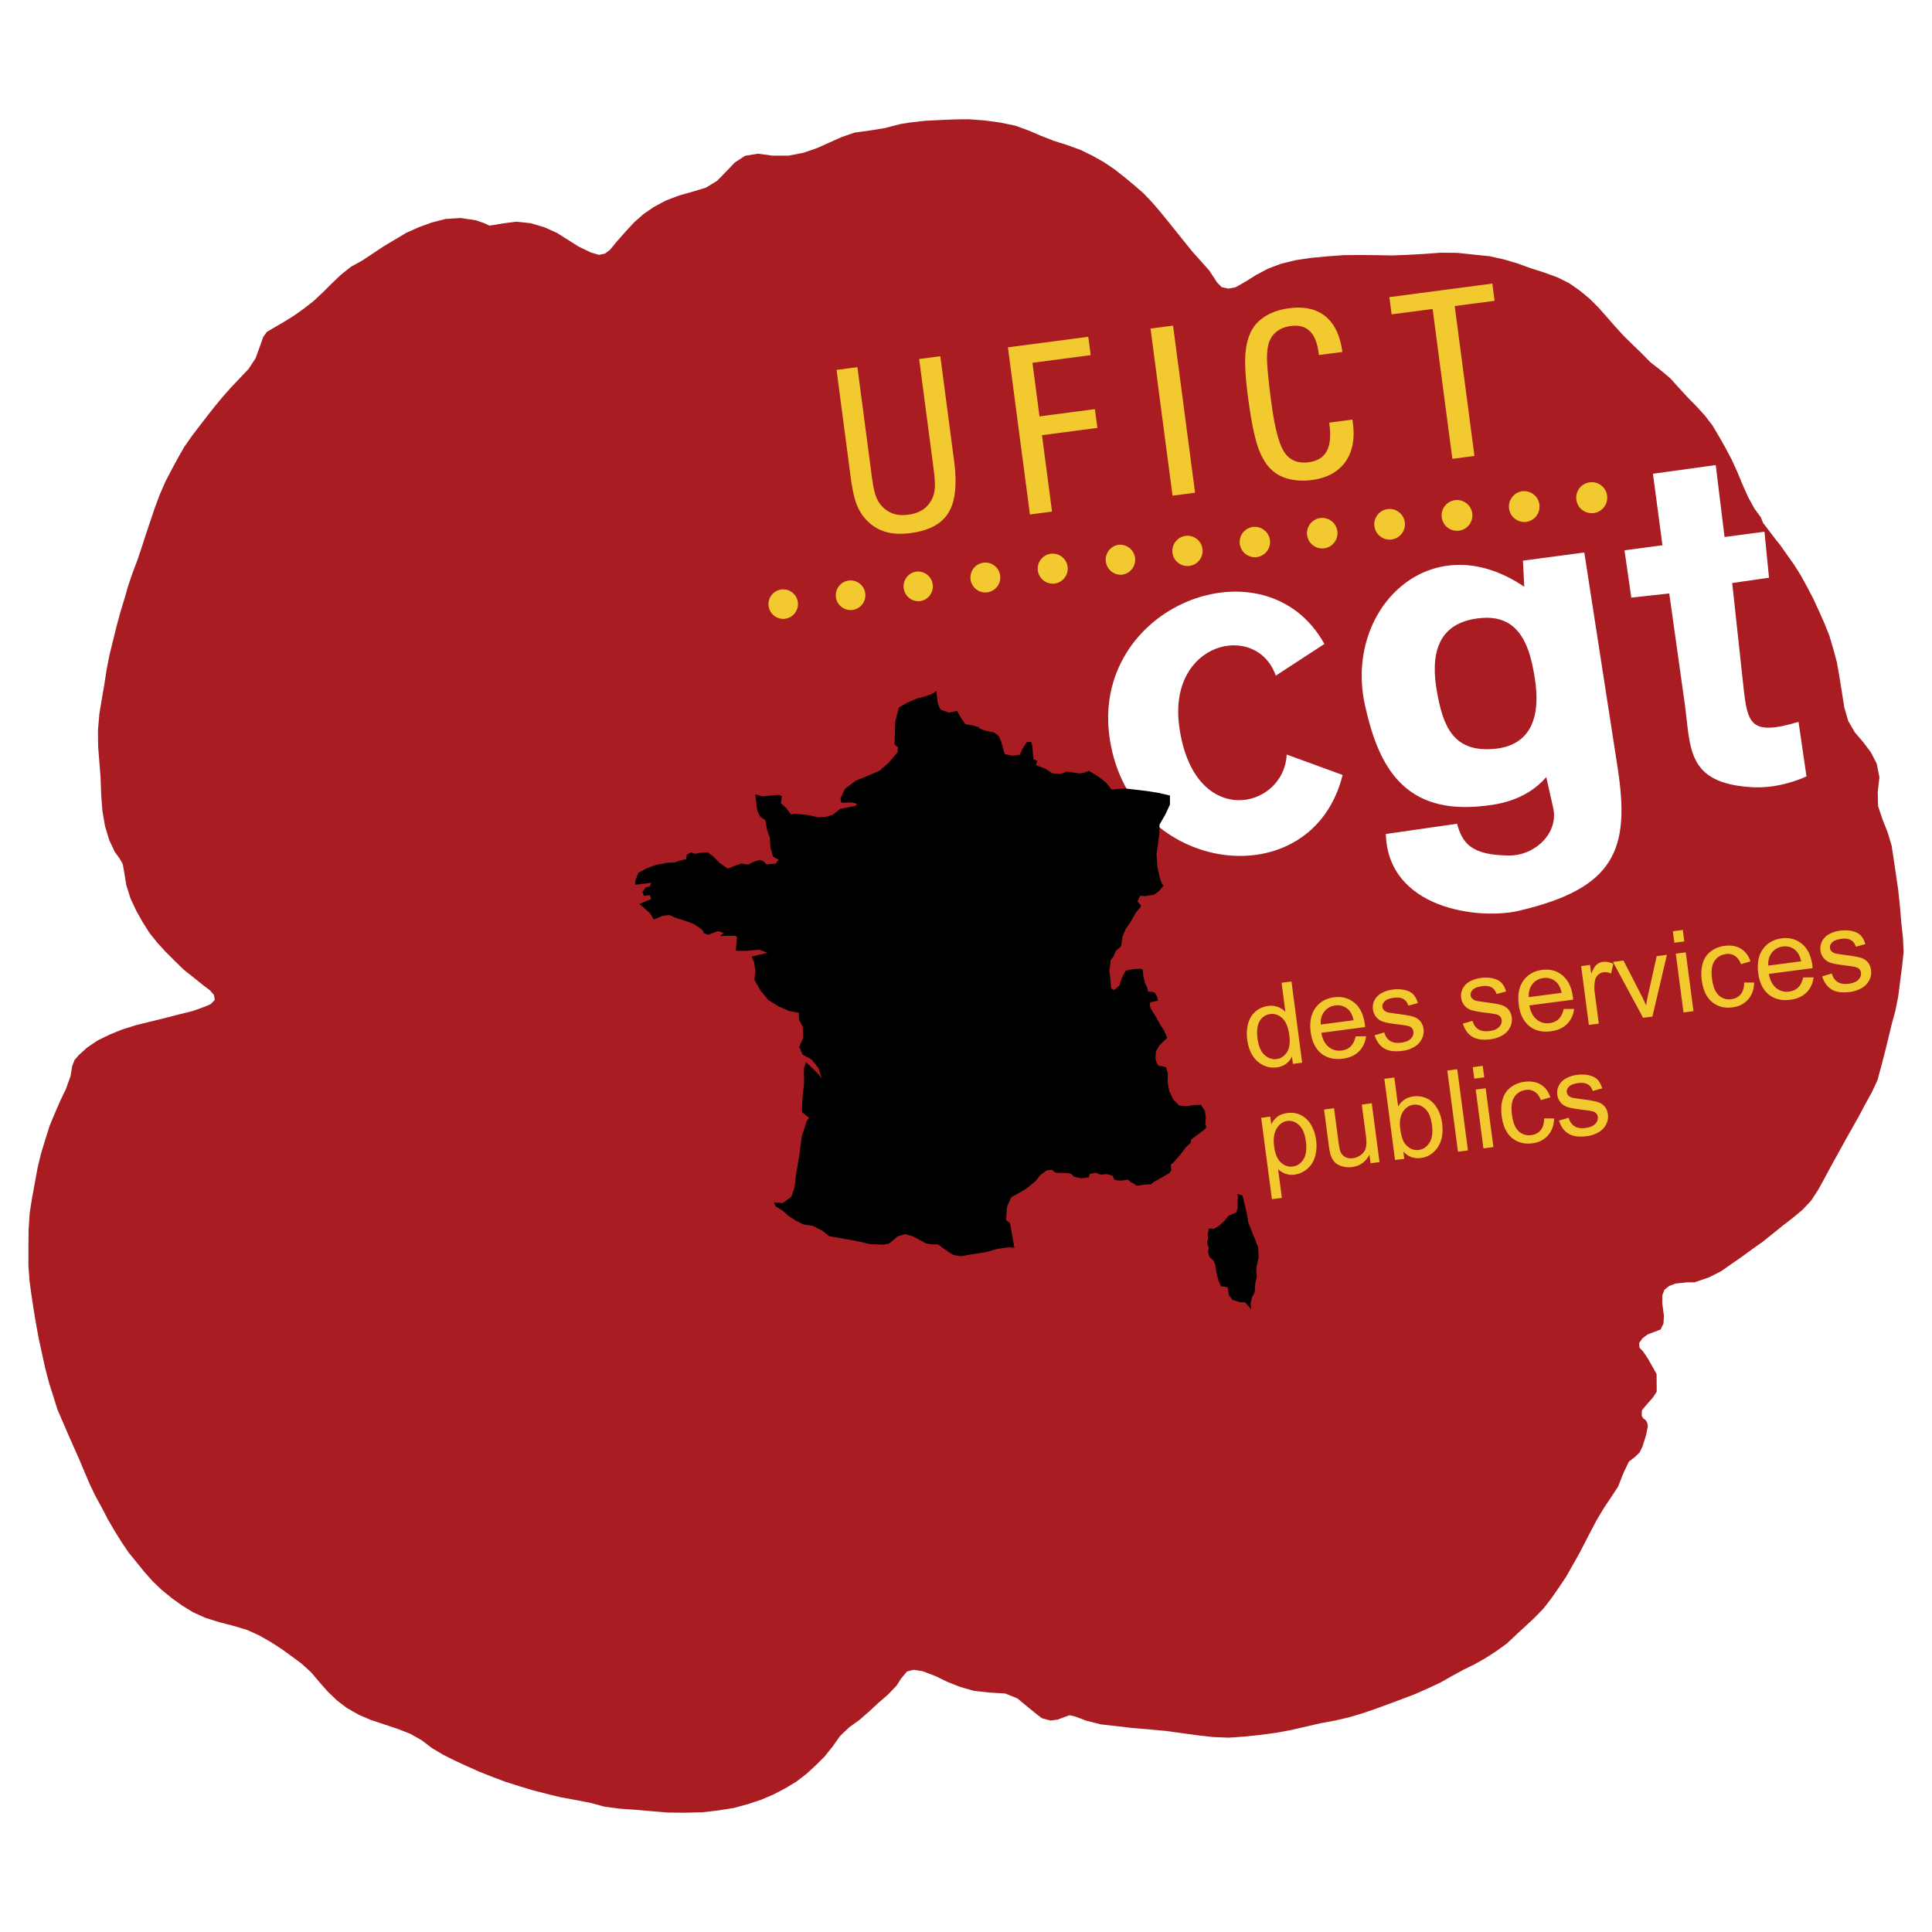 <svg xmlns="http://www.w3.org/2000/svg" width="2500" height="2500" viewBox="0 0 192.756 192.756"><g fill-rule="evenodd" clip-rule="evenodd"><path fill="#fff" d="M0 0h192.756v192.756H0V0z"/><path fill="#a81c22" d="M89.058 12.572l-.732.198-1.494.245-1.571.213-1.312.457-1.22.549-1.235.549-1.327.458-1.494.289h-1.602l-1.448-.198-1.296.214-1.037.686-.87.915-.884.9-1.098.671-1.357.411-1.388.397-1.281.488-1.16.625-1.051.717-.946.838-.854.931-.839.945-.701.854-.504.382-.609.122-.809-.244-1.204-.58-1.083-.686-1.098-.687-1.22-.548-1.373-.412-1.448-.153-1.297.168-1.372.229-.595-.275-.824-.274-1.464-.214-1.509.092-1.403.366-1.297.473-1.219.548-2.227 1.328-2.135 1.418-1.159.64-.976.778-.915.869-.884.884-.931.87-.991.777-1.037.733-1.113.686-.976.564-.564.336-.367.503-.289.839-.473 1.296-.702 1.067-.869.915-.869.915-.839.946-.808.976-.778.991-.777 1.006-.763 1.007-.732 1.052-.641 1.129-.625 1.159-.61 1.174-.533 1.235-.489 1.297-.442 1.311-.411 1.22-.412 1.281-.443 1.327-.487 1.296-.458 1.327-.396 1.372L12 61.112l-.381 1.404-.351 1.433-.351 1.418-.29 1.495-.229 1.494-.243 1.403-.244 1.479-.138 1.617.016 1.632.122 1.51.122 1.555.06 1.693.122 1.647.26 1.525.412 1.372.564 1.205.472.641.321.564.137.762.214 1.327.427 1.358.564 1.204.641 1.144.686 1.083.793.991.854.93.884.885.915.885.976.777.992.793.625.473.396.457.076.503-.426.427-.626.259-1.144.412-1.418.351-1.418.366-1.434.351-1.418.35-1.357.428-1.266.517-1.189.58-1.053.717-.823.747-.412.473-.244.641-.153.961-.472 1.311-.58 1.205-.533 1.235-.519 1.251-.427 1.357-.412 1.357-.35 1.433-.275 1.51-.274 1.495-.244 1.54-.107 1.678-.016 1.754v1.753l.107 1.541.199 1.448.213 1.419.244 1.464.275 1.494.32 1.464.32 1.449.366 1.402.427 1.358.427 1.357 1.068 2.485 1.097 2.471.519 1.235.534 1.251.579 1.204.626 1.144.61 1.175.655 1.128.687 1.098.716 1.068.793.975.793.977.839.945.915.869.976.793 1.037.747 1.098.671 1.22.55 1.358.427 1.418.366 1.372.411 1.22.55 1.144.655 1.068.687 1.036.747 1.022.763.93.853.809.961.838.945.9.869 1.007.763 1.143.655 1.236.535 1.326.442 1.343.442 1.28.503 1.129.641 1.021.777 1.099.657 1.189.594 1.22.565 1.235.549 1.266.502 1.296.489 1.342.427 1.358.412 1.418.366 1.433.35 1.51.275 1.479.289 1.403.382 1.556.198 1.54.106 1.556.138 1.631.137 1.754.015 1.708-.045 1.586-.183 1.525-.244 1.403-.382 1.342-.442 1.25-.534 1.16-.61 1.113-.671 1.006-.777.93-.854.885-.884.793-.992.732-1.037.915-.869 1.037-.748.945-.823.916-.854.96-.824.87-.914.426-.672.611-.731.655-.168.9.137 1.281.488 1.19.579 1.28.504 1.374.396 1.57.168 1.539.092 1.221.487.977.809.974.793.504.381.854.229.701-.092 1.191-.442.578.138 1.145.426 1.402.351 3.203.366 1.647.137 1.617.153 1.57.213 1.555.214 1.601.183 1.571.06 1.572-.106 1.586-.168 1.57-.213 1.494-.275 2.899-.67 1.494-.275 1.434-.336 1.371-.412 1.328-.457 1.295-.473 1.297-.488 1.281-.488 1.234-.549 1.221-.564 1.129-.64 1.142-.626 1.206-.595 1.128-.64 1.082-.702 1.024-.747.914-.869.93-.854.916-.854.869-.9.777-1.006.733-1.053.716-1.067 1.282-2.257 1.218-2.349.612-1.159.67-1.113.716-1.067.702-1.068.504-1.28.564-1.205.625-.488.457-.443.291-.595.365-1.173.168-.87-.06-.32-.139-.244-.258-.198-.152-.244.013-.565.413-.488.716-.823.352-.549-.016-1.754-.32-.579-.564-.991-.442-.657-.383-.412-.029-.457.336-.472.502-.381 1.297-.489.289-.594.047-.779-.168-1.28.015-.778.198-.533.472-.382.641-.243 1.16-.123h.731l.627-.213.837-.29 1.174-.595 1.053-.733 1.053-.731 1.021-.747 1.037-.733.991-.792.976-.793 1.006-.778.977-.808.869-.915.701-1.068.32-.579 1.25-2.303 1.266-2.288 1.281-2.271.611-1.159.641-1.16.564-1.205.381-1.402.366-1.403.351-1.434.334-1.388.352-1.281.289-1.448.199-1.571.197-1.51.139-1.342-.063-1.418-.166-1.54-.138-1.632-.168-1.601-.213-1.464-.213-1.449-.229-1.51-.412-1.372-.504-1.266-.441-1.327-.031-1.418.168-1.449-.274-1.372-.595-1.144-.762-1.007-.824-.961-.657-1.128-.396-1.373-.244-1.54-.244-1.54-.258-1.449-.352-1.296-.396-1.342-.504-1.251-.549-1.235-.564-1.22-.61-1.159-.625-1.143-.685-1.083-.748-1.052-.641-.915-.365-.443-1.313-1.723-.228-.564-.657-.9-.625-1.144-.548-1.235-.518-1.25-.564-1.235-.612-1.16-.64-1.128-.67-1.128-.764-.992-.853-.93-.885-.9-.854-.93-.838-.93-.961-.809-1.007-.777-.883-.9-.901-.869-.9-.885-.853-.93-.825-.946-.838-.945-.884-.884-.977-.809-1.051-.732-1.189-.595-1.297-.472-1.342-.427-1.312-.473-1.371-.412-1.45-.321-1.617-.167-1.615-.168-1.662-.015-1.633.122-1.631.092-1.556.06-1.631-.03-1.662-.015-1.586.015-1.602.122-1.633.152-1.523.229-1.434.351-1.297.488-1.16.61-1.097.686-.991.565-.732.137-.672-.152-.441-.458-.442-.671-.351-.534-1.678-1.876-1.586-1.967-.793-.991-.793-.976-.824-.961-.869-.915-.946-.823-.976-.808-.99-.778-1.067-.717-1.144-.641-1.19-.579-1.297-.473-1.357-.427-1.281-.503-1.25-.533-1.297-.473-1.479-.306-1.554-.214-1.587-.121-1.433.015-1.449.061-1.51.076-1.586.183-.839.138-.808.198z"/><path d="M132.135 64.249l-4.85 3.161c-1.898-5.431-10.801-3.438-9.631 5.085 1.418 10.337 10.457 8.299 10.719 2.786l5.58 2.037c-3.057 12.337-21.039 10.036-23.211-3.452-2.162-13.43 15.508-20.252 21.393-9.617zm6.129 18.96l7.102-1.025c.537 1.927 1.404 3.144 5.188 3.172 2.598.019 4.971-2.249 4.408-4.75l-.689-3.071c-2.156 2.459-5.078 2.781-6.789 2.927-7.85.669-10.084-4.659-11.293-10.066-2.16-9.647 6.549-18.194 15.885-11.854l-.133-2.604 6.123-.816 3.324 21.466c1.262 8.14-.23 12.039-9.873 14.284-3.958.92-13.04-.163-13.253-7.663zm5.086-14.288c.613 3.542 1.639 6.178 5.756 5.792 3.633-.34 4.641-3.185 4.021-7.05-.445-2.78-1.301-6.31-5.25-6.01-4.668.354-5.115 3.88-4.527 7.268zm32.691-15.871l.453 4.589-3.672.529 1.111 10.252c.412 3.803.68 5.037 5.506 3.603l.795 5.443c-1.51.67-3.441 1.193-5.48 1.071-6.58-.391-6.057-3.994-6.676-8.394l-1.537-10.932-3.787.416-.678-4.724 3.787-.505-.949-7.132 6.264-.868.879 7.18 3.984-.528z" fill="#fff"/><path d="M85.544 36.633l1.418 10.773c.118.896.241 1.543.37 1.936.128.392.297.72.509.983.338.424.736.721 1.191.891s.985.215 1.587.135c.605-.079 1.108-.26 1.512-.543.402-.283.709-.673.921-1.169.128-.299.202-.657.221-1.068.019-.415-.031-1.064-.148-1.953l-.049-.374-1.372-10.423 2.112-.278 1.375 10.446c.307 2.327.121 4.049-.557 5.16-.677 1.114-1.936 1.792-3.774 2.034-.978.129-1.826.084-2.54-.131a4.329 4.329 0 0 1-1.9-1.195c-.412-.443-.734-.966-.966-1.568s-.432-1.542-.601-2.823l-.064-.486-1.326-10.073 2.081-.274zm17.212 14.696l-2.195-16.673 8.016-1.055.242 1.832-5.811.765.703 5.348 5.527-.728.246 1.875-5.525.728 1.002 7.62-2.205.288zm14.228-1.873l-2.195-16.673 2.248-.296 2.195 16.673-2.248.296zm17.946-7.594l.049.373c.209 1.583-.049 2.871-.768 3.866-.721.996-1.826 1.592-3.318 1.788a6.358 6.358 0 0 1-2.025-.042c-.641-.125-1.172-.338-1.596-.644-.709-.496-1.264-1.273-1.67-2.333-.402-1.057-.768-2.811-1.09-5.262-.225-1.71-.316-3.034-.275-3.976.041-.942.211-1.744.516-2.414.295-.666.779-1.216 1.447-1.639.668-.426 1.475-.7 2.414-.824 1.516-.2 2.727.071 3.635.814.906.743 1.465 1.927 1.678 3.547l-2.34.309-.033-.249c-.131-.996-.426-1.713-.887-2.15-.461-.437-1.088-.604-1.887-.499-.508.067-.938.224-1.289.47a2.294 2.294 0 0 0-.809.978c-.184.41-.273 1.002-.271 1.779.002.779.145 2.238.426 4.377.332 2.526.77 4.191 1.309 4.995.537.803 1.348 1.132 2.424.991.859-.113 1.455-.478 1.793-1.093.336-.615.428-1.505.275-2.665l-.025-.191 2.317-.306zm9.972 3.918l-1.969-14.954-4.09.538-.227-1.719 10.275-1.353.225 1.719-3.979.524 1.969 14.955-2.204.29zM128.996 106.145l-.098-.74c-.295.631-.805.994-1.525 1.089a2.322 2.322 0 0 1-1.344-.218 2.558 2.558 0 0 1-1.053-.959c-.275-.435-.455-.952-.533-1.552a4.183 4.183 0 0 1 .082-1.633c.133-.504.379-.908.736-1.214a2.364 2.364 0 0 1 1.258-.553 1.99 1.99 0 0 1 1.727.593l-.383-2.907.988-.13 1.066 8.102-.921.122zm-3.531-2.515c.1.751.332 1.292.697 1.622s.764.468 1.195.411c.436-.057.781-.284 1.037-.679.258-.396.338-.959.242-1.688-.105-.802-.338-1.372-.697-1.707-.357-.335-.764-.473-1.217-.413-.443.059-.789.287-1.037.688s-.322.988-.22 1.766zm9.785-.232l1.045-.009c-.084.622-.322 1.128-.717 1.517-.395.391-.934.63-1.613.719-.859.113-1.574-.062-2.148-.524-.57-.462-.92-1.171-1.047-2.124-.129-.988.025-1.788.461-2.399.436-.612 1.061-.972 1.869-1.078.785-.104 1.463.079 2.031.547.566.47.914 1.188 1.041 2.157.008.06.018.147.029.265l-4.375.577c.121.64.367 1.109.74 1.409s.805.417 1.295.353c.365-.048.664-.185.896-.411.233-.226.397-.559.493-.999zm-3.477-1.179l3.275-.431c-.107-.487-.283-.841-.521-1.062a1.538 1.538 0 0 0-1.309-.412c-.457.061-.82.264-1.09.61-.271.347-.39.779-.355 1.295zm5.373 1.07l.963-.285c.107.388.301.67.582.847.279.176.646.235 1.1.176.457-.06.783-.198.979-.414.199-.214.281-.447.248-.698a.617.617 0 0 0-.363-.492c-.148-.069-.502-.137-1.062-.203-.754-.088-1.279-.181-1.578-.278a1.472 1.472 0 0 1-.715-.473 1.482 1.482 0 0 1-.322-.76 1.545 1.545 0 0 1 .082-.75c.092-.238.23-.445.418-.619.139-.135.336-.259.594-.374.256-.114.537-.191.844-.231a3.43 3.43 0 0 1 1.238.038c.367.087.648.232.844.438s.35.494.461.865l-.953.26c-.086-.296-.244-.516-.479-.656-.234-.142-.545-.188-.932-.136-.457.06-.773.178-.949.354-.174.178-.248.367-.223.569a.565.565 0 0 0 .168.332.89.89 0 0 0 .416.216c.105.023.408.069.912.137.729.096 1.24.186 1.535.27.293.082.533.228.721.436.189.207.307.48.35.819.045.332-.01.656-.166.975a1.892 1.892 0 0 1-.746.79 3.072 3.072 0 0 1-1.207.404c-.764.1-1.363.019-1.807-.246-.441-.267-.759-.703-.953-1.311zm8.805-1.159l.963-.284c.105.387.301.67.582.846.279.176.645.235 1.1.176.457-.061.783-.198.979-.414.197-.214.279-.446.246-.698a.61.61 0 0 0-.363-.492c-.148-.069-.502-.137-1.061-.202-.754-.088-1.281-.182-1.58-.279-.301-.097-.539-.254-.715-.473s-.285-.473-.322-.76a1.52 1.52 0 0 1 .084-.75 1.64 1.64 0 0 1 .416-.619c.139-.135.338-.259.594-.373.258-.115.539-.192.846-.232a3.454 3.454 0 0 1 1.238.038c.365.088.646.233.842.438.195.205.35.494.463.864l-.955.262c-.086-.297-.244-.517-.479-.657-.234-.142-.543-.187-.932-.136-.457.06-.771.178-.947.355-.176.176-.25.366-.223.568a.551.551 0 0 0 .166.332.89.89 0 0 0 .416.216c.105.023.41.07.914.138.729.096 1.238.185 1.533.269.293.082.533.228.723.437.188.206.305.48.35.818.043.332-.012.656-.168.975a1.87 1.87 0 0 1-.746.791 3.089 3.089 0 0 1-1.205.403c-.764.101-1.365.019-1.807-.246s-.76-.703-.952-1.311zm10.055-1.464l1.045-.009c-.082.621-.32 1.128-.717 1.517-.395.391-.932.629-1.613.719-.859.113-1.574-.062-2.146-.524-.572-.462-.922-1.171-1.047-2.125-.131-.987.023-1.787.459-2.399.436-.611 1.061-.971 1.871-1.078.785-.104 1.461.08 2.029.548.566.47.914 1.188 1.041 2.157.008.059.02.146.029.265l-4.375.576c.121.641.367 1.11.742 1.409.373.301.805.418 1.293.354.365-.048.664-.185.898-.411.231-.227.395-.56.491-.999zm-3.477-1.179l3.277-.432c-.109-.488-.283-.841-.523-1.062a1.532 1.532 0 0 0-1.307-.412c-.457.061-.82.264-1.092.61s-.39.78-.355 1.296zm5.992 2.77l-.771-5.868.893-.117.117.889c.174-.446.35-.749.525-.907a1.12 1.12 0 0 1 .611-.282c.336-.044.691.017 1.064.186l-.221.969a1.443 1.443 0 0 0-.758-.121.958.958 0 0 0-.559.274 1.059 1.059 0 0 0-.299.594 3.945 3.945 0 0 0-.014 1.182l.404 3.072-.992.129zm5.411-.712l-3.006-5.574 1.051-.138 1.721 3.348c.188.361.363.739.533 1.134.047-.322.121-.711.223-1.166l.834-3.752 1.021-.134-1.449 6.161-.928.121zm3.117-7.489l-.15-1.144.994-.131.15 1.145-.994.13zm.916 6.958l-.773-5.868.996-.131.771 5.868-.994.131zm6.055-2.985l.996-.002c-.02.689-.223 1.253-.613 1.691-.389.439-.906.702-1.547.786-.801.105-1.482-.072-2.041-.532-.557-.461-.898-1.182-1.027-2.162-.084-.634-.051-1.2.096-1.703.146-.503.42-.902.818-1.196a2.853 2.853 0 0 1 1.354-.541c.637-.083 1.18.009 1.627.278.447.268.768.691.959 1.27l-.945.277c-.145-.383-.348-.658-.607-.825a1.271 1.271 0 0 0-.889-.187c-.5.066-.883.299-1.148.7s-.348.988-.246 1.767c.104.788.33 1.341.68 1.659.35.316.768.444 1.252.381.391-.052.701-.215.932-.488.227-.276.345-.666.349-1.173zm5.88-.509l1.045-.008c-.084.621-.322 1.127-.717 1.517s-.934.629-1.613.719c-.859.113-1.574-.062-2.146-.524-.572-.462-.922-1.172-1.047-2.125-.131-.987.023-1.788.459-2.399s1.061-.971 1.869-1.078c.787-.104 1.463.08 2.031.548.566.469.914 1.188 1.041 2.156.008.06.02.148.029.266l-4.375.576c.121.641.367 1.11.74 1.409.375.301.805.418 1.295.354.365-.048.664-.186.896-.412.234-.227.398-.559.493-.999zm-3.476-1.179l3.277-.431c-.109-.488-.283-.84-.523-1.061a1.535 1.535 0 0 0-1.309-.412c-.457.06-.818.264-1.09.61-.271.346-.39.778-.355 1.294zm5.373 1.07l.963-.285c.107.388.303.67.582.846.279.177.646.236 1.1.177.457-.061.783-.198.979-.414.199-.215.281-.447.248-.699a.61.61 0 0 0-.363-.492c-.148-.069-.502-.137-1.062-.202-.754-.088-1.279-.182-1.578-.278a1.48 1.48 0 0 1-.715-.473 1.478 1.478 0 0 1-.322-.759 1.525 1.525 0 0 1 .084-.751c.09-.238.229-.444.416-.619.139-.135.336-.259.594-.374.258-.115.537-.191.844-.232.461-.06.873-.047 1.24.039.365.087.646.233.842.438.195.205.35.493.461.864l-.953.261c-.086-.297-.244-.516-.479-.656-.234-.142-.545-.188-.932-.136-.457.06-.773.178-.947.355-.176.177-.25.367-.225.568.018.129.074.24.168.333a.89.89 0 0 0 .416.216c.105.023.408.07.912.137.729.096 1.24.186 1.535.269.293.082.533.228.721.436.189.208.307.481.35.819.045.333-.01.657-.166.975a1.894 1.894 0 0 1-.746.791 3.071 3.071 0 0 1-1.207.403c-.764.101-1.363.019-1.807-.246-.441-.267-.76-.703-.953-1.311zm-54.899 22.231l-1.068-8.118.906-.119.1.763a2.28 2.28 0 0 1 .637-.768c.25-.184.564-.302.949-.352.5-.066.959.004 1.377.212.416.208.754.533 1.012.978.256.443.422.946.496 1.506a3.976 3.976 0 0 1-.111 1.664 2.46 2.46 0 0 1-.793 1.229c-.377.31-.791.496-1.246.556a1.888 1.888 0 0 1-.92-.094 2.089 2.089 0 0 1-.721-.445l.377 2.858-.995.13zm.223-5.27c.1.755.326 1.294.68 1.614s.748.453 1.182.396c.443-.059.797-.297 1.062-.712s.346-1.016.242-1.8c-.098-.748-.326-1.288-.682-1.619-.355-.332-.748-.469-1.176-.412-.424.056-.773.303-1.047.742-.273.439-.361 1.035-.261 1.791zm9.621 1.685l-.113-.861c-.369.723-.947 1.137-1.73 1.24a2.4 2.4 0 0 1-.996-.072c-.318-.094-.564-.229-.736-.411a1.884 1.884 0 0 1-.402-.698c-.066-.189-.127-.497-.184-.92l-.479-3.636.996-.131.428 3.254c.068.521.135.867.199 1.043.096.252.256.441.479.563.223.123.482.163.781.124s.568-.152.809-.34c.242-.188.4-.419.475-.697.072-.276.078-.668.012-1.169l-.414-3.143.994-.131.773 5.868-.892.117zm3.365-.443l-.924.121-1.066-8.102.996-.131.381 2.89c.35-.581.852-.915 1.504-1 .359-.048.711-.021 1.053.082s.635.273.877.51c.244.235.449.532.615.889s.277.746.334 1.169c.131 1.006-.016 1.817-.439 2.432-.426.614-.986.968-1.682 1.059-.693.091-1.275-.127-1.744-.653l.095.734zm-.402-2.976c.092.703.256 1.198.488 1.487.379.471.838.671 1.373.601.434-.058.783-.296 1.051-.716.268-.419.352-1.002.252-1.75-.1-.767-.326-1.312-.678-1.637s-.744-.459-1.174-.402c-.436.058-.787.295-1.053.715-.267.419-.353.986-.259 1.702zm5.758 2.271l-1.066-8.102.994-.131 1.066 8.102-.994.131zm1.625-7.292l-.15-1.145.994-.131.15 1.145-.994.131zm.916 6.957l-.773-5.867.994-.131.773 5.867-.994.131zm6.055-2.984l.996-.002c-.02.689-.223 1.253-.613 1.691-.389.44-.906.702-1.547.787-.803.105-1.482-.072-2.041-.533-.557-.461-.898-1.182-1.027-2.162-.084-.634-.053-1.2.094-1.703.148-.503.422-.902.818-1.196a2.88 2.88 0 0 1 1.354-.541c.639-.083 1.182.009 1.629.278.447.268.768.692.959 1.27l-.947.277c-.143-.383-.346-.658-.605-.825a1.279 1.279 0 0 0-.889-.187c-.5.065-.883.299-1.15.699-.264.4-.348.988-.244 1.767.104.788.33 1.341.678 1.659a1.5 1.5 0 0 0 1.254.381c.391-.052.701-.215.932-.488.228-.276.345-.664.349-1.172zm1.484.211l.963-.285c.107.387.301.67.582.846.279.176.645.236 1.1.176.457-.06.781-.198.979-.414.197-.214.279-.446.246-.698a.61.61 0 0 0-.363-.492c-.148-.069-.502-.137-1.061-.202-.754-.088-1.281-.182-1.58-.279-.301-.097-.539-.254-.715-.473s-.285-.472-.322-.759a1.524 1.524 0 0 1 .084-.751c.092-.238.229-.444.416-.619.139-.135.338-.259.596-.373a2.99 2.99 0 0 1 .844-.232 3.43 3.43 0 0 1 1.238.039c.365.087.646.232.842.438.195.204.35.493.463.864l-.955.261c-.086-.297-.244-.517-.479-.656-.234-.143-.543-.188-.932-.137-.457.061-.771.178-.947.355-.176.177-.25.366-.223.568a.543.543 0 0 0 .168.332.873.873 0 0 0 .414.216c.105.023.41.07.914.138.729.096 1.238.186 1.533.269.293.082.533.228.723.436.188.208.305.481.35.819.043.332-.012.656-.168.975a1.87 1.87 0 0 1-.746.791 3.089 3.089 0 0 1-1.205.403c-.764.101-1.365.019-1.807-.246s-.761-.703-.952-1.31zM77.95 58.815a1.474 1.474 0 0 1 1.65 1.267 1.474 1.474 0 0 1-1.267 1.65 1.474 1.474 0 0 1-1.65-1.267 1.475 1.475 0 0 1 1.267-1.65zm6.721-.891a1.48 1.48 0 0 1 1.657 1.272c.106.807-.465 1.551-1.271 1.657s-1.551-.465-1.658-1.271a1.481 1.481 0 0 1 1.272-1.658zm6.722-.891a1.488 1.488 0 0 1 1.665 1.278 1.487 1.487 0 0 1-1.277 1.665 1.485 1.485 0 0 1-.388-2.943zm6.72-.892a1.495 1.495 0 0 1 1.674 1.283 1.496 1.496 0 0 1-1.283 1.672 1.492 1.492 0 0 1-1.672-1.283 1.493 1.493 0 0 1 1.281-1.672zm6.723-.891a1.503 1.503 0 0 1 1.68 1.289 1.5 1.5 0 0 1-1.289 1.679 1.5 1.5 0 0 1-1.68-1.289 1.499 1.499 0 0 1 1.289-1.679zm6.721-.892a1.509 1.509 0 0 1 1.688 1.294 1.508 1.508 0 0 1-1.295 1.687 1.505 1.505 0 0 1-.393-2.981zm6.722-.891a1.513 1.513 0 0 1 1.693 1.3 1.516 1.516 0 0 1-1.301 1.694 1.513 1.513 0 0 1-1.693-1.3 1.516 1.516 0 0 1 1.301-1.694zm6.721-.891a1.52 1.52 0 0 1 1.701 1.305 1.52 1.52 0 0 1-1.305 1.701 1.52 1.52 0 0 1-1.701-1.305A1.519 1.519 0 0 1 125 52.576zm6.721-.891c.832-.109 1.6.479 1.709 1.311a1.525 1.525 0 0 1-1.311 1.708c-.832.11-1.6-.479-1.709-1.311a1.526 1.526 0 0 1 1.311-1.708zm6.722-.892c.834-.11 1.605.481 1.715 1.316s-.48 1.605-1.316 1.715c-.834.11-1.605-.481-1.715-1.316s.48-1.605 1.316-1.715zm6.721-.892a1.539 1.539 0 0 1 1.723 1.322 1.538 1.538 0 0 1-1.322 1.723 1.54 1.54 0 0 1-1.723-1.322 1.54 1.54 0 0 1 1.322-1.723zm6.723-.891a1.542 1.542 0 0 1 .403 3.057c-.842.111-1.619-.485-1.73-1.327s.485-1.619 1.327-1.73zm6.72-.891c.846-.111 1.625.488 1.736 1.333s-.486 1.626-1.332 1.737-1.627-.487-1.738-1.333a1.553 1.553 0 0 1 1.334-1.737z" fill="#f2ca30"/><path d="M93.418 68.921l.137 1.232.275.641.853.309.805-.184.41.74.431.597.753.122.57.175.065.119.486.199.996.221.451.346.241.575.347 1.218.766.165.74-.089.264-.58.406-.667.459-.055.135.468.054.841.055.459.322.108.055.03-.14.423.962.368.68.45.826.055.612-.22 1.291.183.48-.09.426-.168.605.349.53.354.593.474.549.685.865-.078.639-.013 2.014.238 1.17.187 1.131.26-.002.904-.446.969-.593 1.027-.026.987-.275 1.992.082 1.201.199.969.242.743.192.19-.481.566-.496.355-.896.133-.469-.034-.264.58.36.403-.077.159-.443.54-.627 1.082-.365.487-.334.768-.123.801-.088.285-.483.398-.222.568-.285.342-.034.469-.093.532.097.829.073 1.005.304.158.52-.438.242-.758.387-.738.65-.14.779-.054.288.088.042.584.159.721.218.442.125.44.604.073.24.36.133.467-.49.11-.311.088-.011.386.191.405.326.504.498.884.387.61.328.717-.789.777-.35.604-.037.731.113.396.215.321.307.005.418.125.182.638-.026.819.168.916.414.863.598.594.777.039.733-.117.638-.013.389.609.103.689-.068.618.106.261-.067.202-1.435 1.084-.069.355-.439.386-.399.542-.443.539-.451.511-.244.163.06.533-.174.309-1.169.671-.436.246-.311.257-.089-.051-.627.057-.662.097-.26-.217-.299-.13-.291-.269-.572.086h-.428l-.361-.082-.192-.404-.562-.146-.612.052-.431-.168-.309-.172.442.21-.315-.033-.48.091-.075.328-.732.116-.766-.164-.246-.267-.285-.087-1.33-.05-.342-.285-.49.048-.713.51-.396.541-.858.703-.609.387-.992.544-.416.96-.098 1.269.127.178.262.169.445 2.477-.566-.053-1.176.166-1.149.327-1.218.179-1.255.22-.726-.13-.295-.176-.701-.474-.528-.401-.694-.016-.481-.078-1.353-.717-.75-.215-.75.214-.853.717-.564.115-1.331-.05-1.504-.337-2.595-.455-.602-.502-1.007-.524-.977-.151-.788-.403-.639-.415-.615-.545-.721-.437-.156-.384.874.057.876-.633.315-.993.144-1.265.303-1.786.277-2.039.504-1.506.213-.275-.657-.533-.057-.197.052-1.164.165-1.623-.017-1.405.201-.638.77.715.544.564.276.381-.353-1.079-.666-.835-.91-.507-.339-.761.413-.914-.054-1.102-.357-.664-.054-.781-.156.045-.055-.031-.712-.134-1.079-.458-1.025-.641-.77-.929-.61-1.067.086-.881-.119-.901-.25-.556 1.592-.377-.853-.308-1.33.118-.982-.011.051-.734.071-.664-.243-.099-1.446.029.34-.311-.556-.178-.971.353-.418-.126-.098-.233-.141-.173-.742-.509-.756-.29-1.213-.389-.498-.241-.697.076-.874.372-.4-.652-1.019-.889.528-.242.645-.26-.155-.385-.576.073-.156-.385.338-.479.409-.07.138-.376-1.598.194.004-.414.3-.774.878-.465.858-.321 1.25-.234.668-.021.497-.188.607-.126.086-.454.434-.247.352.161.434-.093.877-.035.479.337.728.727.782.543.726-.299.658-.218.202.065.469.035.563-.283.58-.165.34.117.307.326.913-.076.316-.396-.561-.3-.27-.949-.048-.92-.268-.781-.194-1.001-.533-.369-.274-.641-.184-1.556.747.201 1.61-.152.297.13-.106.703.512.451.497.671.394-.067 1.226.11 1.093.24.795-.059.666-.189.721-.588 1.566-.308.125-.204-.465-.128-1.096.021-.085-.404.454-.987 1.085-.814 1.058-.424 1.297-.553.917-.812.894-1.052.031-.483-.341-.286.072-2.271.361-1.419.923-.523.945-.392.716-.173.844-.317.309-.257zM123.461 119.125l.504.146.459 1.904.115.799.988 2.458.049 1.049-.219.922.028.972-.145.637-.035.74-.121.414-.137.17-.179.695.056.582-.595-.671-.557-.034-.707-.225-.358-.469-.13-.795-.655-.091-.256-.579-.207-.774-.101-.753-.162-.422-.448-.429-.127-.479.079-.387-.135-.379-.039-.272.094-.208-.026-.59.149-.505.431.067.59-.341.514-.502.388-.469.786-.359.134-.484-.013-.611.045-.328-.057-.399z"/></g></svg>